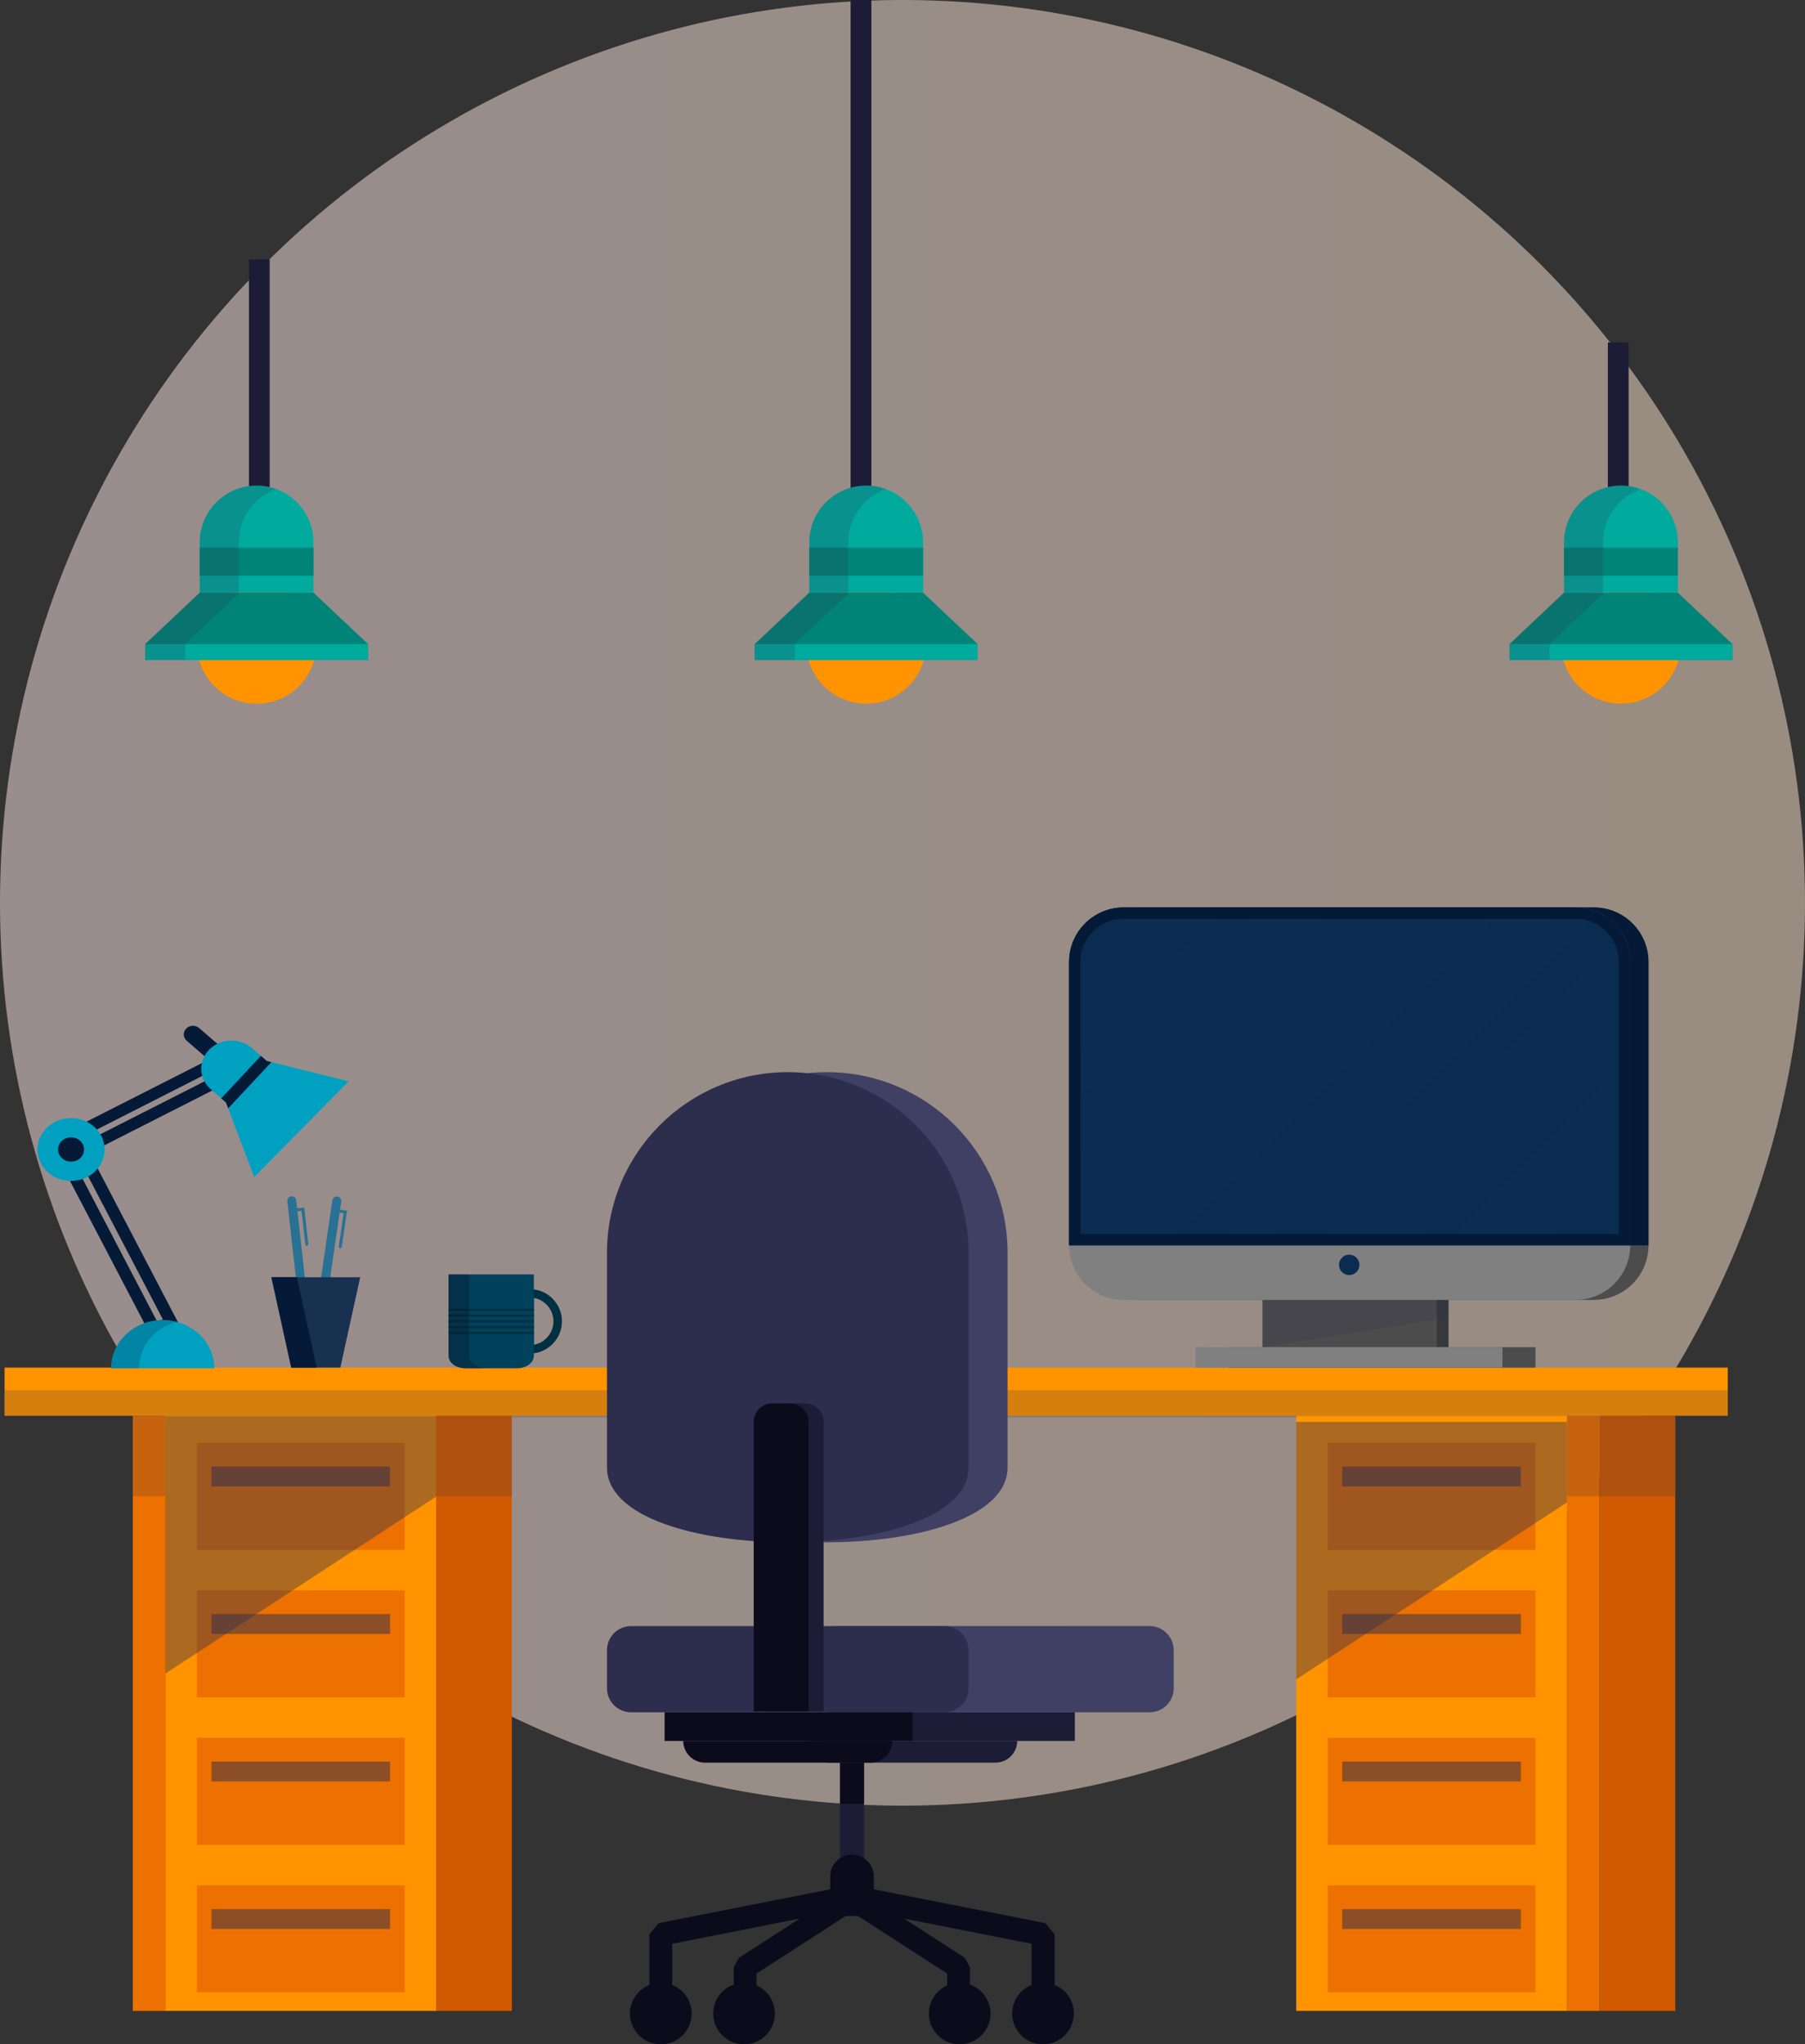 <svg width="174" height="197" viewBox="0 0 174 197" fill="none" xmlns="http://www.w3.org/2000/svg">
<rect x="0" y="0" width="174" height="197" fill="#333333" stroke="none"/>
<circle cx="87" cy="87" r="87" fill="url(#paint0_linear)" fill-opacity="0.5"/>
<path d="M30.495 62.063C30.495 65.238 27.917 67.812 24.737 67.812C21.557 67.812 18.979 65.238 18.979 62.063C18.979 58.888 21.557 56.314 24.737 56.314C27.917 56.314 30.495 58.888 30.495 62.063Z" fill="#FF9300"/>
<path d="M25.998 25H23.998V50H25.998V25Z" fill="#1C1C36"/>
<path d="M30.221 57.112V52.27C30.221 49.243 27.763 46.794 24.736 46.794C21.704 46.794 19.252 49.248 19.252 52.27V57.112H30.221Z" fill="#00AA9D"/>
<path d="M30.222 57.112H19.253L13.998 62.063V63.588H35.477V62.063L30.222 57.112Z" fill="#008478"/>
<path d="M35.477 62.063H13.998V63.588H35.477V62.063Z" fill="#00AA9D"/>
<path d="M30.227 52.773H19.252V55.483H30.227V52.773Z" fill="#008478"/>
<path opacity="0.2" d="M26.619 47.128C26.034 46.915 25.399 46.789 24.736 46.789C21.704 46.789 19.252 49.243 19.252 52.265V57.106H23.012V52.265C23.012 49.904 24.512 47.898 26.619 47.128Z" fill="#2D2D4E"/>
<path opacity="0.2" d="M23.101 57.112H19.253L13.998 62.063V63.588H17.852V62.063L23.101 57.112Z" fill="#2D2D4E"/>
<path d="M89.257 62.063C89.257 65.238 86.679 67.812 83.499 67.812C80.318 67.812 77.74 65.238 77.74 62.063C77.74 58.888 80.318 56.314 83.499 56.314C86.679 56.314 89.257 58.888 89.257 62.063Z" fill="#FF9300"/>
<path d="M83.998 0H81.998V50H83.998V0Z" fill="#1C1C36"/>
<path d="M88.983 57.112V52.27C88.983 49.243 86.525 46.794 83.498 46.794C80.466 46.794 78.014 49.248 78.014 52.27V57.112H88.983Z" fill="#00AA9D"/>
<path d="M88.984 57.112H78.009L72.76 62.063V63.588H94.238V62.063L88.984 57.112Z" fill="#008478"/>
<path d="M94.238 62.063H72.76V63.588H94.238V62.063Z" fill="#00AA9D"/>
<path d="M88.984 52.773H78.01V55.483H88.984V52.773Z" fill="#008478"/>
<path opacity="0.2" d="M85.376 47.128C84.79 46.915 84.155 46.789 83.498 46.789C80.466 46.789 78.014 49.243 78.014 52.265V57.106H81.774V52.265C81.774 49.904 83.274 47.898 85.376 47.128Z" fill="#2D2D4E"/>
<path opacity="0.2" d="M81.862 57.112H78.009L72.76 62.063V63.588H76.608V62.063L81.862 57.112Z" fill="#2D2D4E"/>
<path d="M161.941 62.985C162.452 59.851 160.321 56.897 157.183 56.386C154.044 55.876 151.085 58.003 150.574 61.137C150.063 64.271 152.193 67.225 155.332 67.735C158.471 68.245 161.429 66.118 161.941 62.985Z" fill="#FF9300"/>
<path d="M156.998 33H154.998V50H156.998V33Z" fill="#1C1C36"/>
<path d="M161.744 57.112V52.27C161.744 49.243 159.286 46.794 156.26 46.794C153.227 46.794 150.77 49.248 150.77 52.27V57.112H161.744Z" fill="#00AA9D"/>
<path d="M161.743 57.112H150.769L145.52 62.063V63.588H166.998V62.063L161.743 57.112Z" fill="#008478"/>
<path d="M166.998 62.063H145.52V63.588H166.998V62.063Z" fill="#00AA9D"/>
<path d="M161.744 52.773H150.77V55.483H161.744V52.773Z" fill="#008478"/>
<path opacity="0.2" d="M158.137 47.128C157.551 46.915 156.916 46.789 156.254 46.789C153.221 46.789 150.764 49.243 150.764 52.265V57.106H154.524V52.265C154.535 49.904 156.035 47.898 158.137 47.128Z" fill="#2D2D4E"/>
<path opacity="0.2" d="M154.622 57.112H150.769L145.52 62.063V63.588H149.367V62.063L154.622 57.112Z" fill="#2D2D4E"/>
<path d="M166.555 131.789H0.441V136.434H166.555V131.789Z" fill="#FF9300"/>
<path opacity="0.2" d="M166.555 133.964H0.441V136.587H166.555V133.964Z" fill="#2D2D4E"/>
<path d="M15.948 136.434H12.801V193.781H15.948V136.434Z" fill="#ED7100"/>
<path d="M154.194 136.434H151.047V193.781H154.194V136.434Z" fill="#ED7100"/>
<path opacity="0.2" d="M15.948 136.434H12.801V144.194H15.948V136.434Z" fill="#2D2D4E"/>
<path opacity="0.2" d="M154.194 136.434H151.047V144.194H154.194V136.434Z" fill="#2D2D4E"/>
<path d="M42.04 136.434H15.947V193.781H42.04V136.434Z" fill="#FF9300"/>
<path d="M49.341 136.434H42.039V193.781H49.341V136.434Z" fill="#CF5A00"/>
<path opacity="0.2" d="M49.341 136.434H42.039V144.194H49.341V136.434Z" fill="#2D2D4E"/>
<path d="M161.495 136.434H154.193V193.781H161.495V136.434Z" fill="#CF5A00"/>
<path opacity="0.2" d="M161.495 136.434H154.193V144.194H161.495V136.434Z" fill="#2D2D4E"/>
<path d="M39.014 139.041H18.98V149.353H39.014V139.041Z" fill="#ED7100"/>
<path opacity="0.5" d="M37.601 141.325H20.381V143.238H37.601V141.325Z" fill="#2D2D4E"/>
<path d="M39.014 153.255H18.98V163.567H39.014V153.255Z" fill="#ED7100"/>
<path opacity="0.5" d="M37.601 155.539H20.381V157.452H37.601V155.539Z" fill="#2D2D4E"/>
<path d="M39.014 167.469H18.98V177.78H39.014V167.469Z" fill="#ED7100"/>
<path opacity="0.5" d="M37.601 169.753H20.381V171.665H37.601V169.753Z" fill="#2D2D4E"/>
<path d="M39.014 181.677H18.98V191.989H39.014V181.677Z" fill="#ED7100"/>
<path opacity="0.5" d="M37.601 183.967H20.381V185.879H37.601V183.967Z" fill="#2D2D4E"/>
<path d="M151.048 136.434H124.955V193.781H151.048V136.434Z" fill="#FF9300"/>
<path d="M148.016 139.041H127.988V149.353H148.016V139.041Z" fill="#ED7100"/>
<path opacity="0.5" d="M146.609 141.325H129.389V143.238H146.609V141.325Z" fill="#2D2D4E"/>
<path d="M148.016 153.255H127.988V163.567H148.016V153.255Z" fill="#ED7100"/>
<path opacity="0.5" d="M146.609 155.539H129.389V157.452H146.609V155.539Z" fill="#2D2D4E"/>
<path d="M148.016 167.469H127.988V177.78H148.016V167.469Z" fill="#ED7100"/>
<path opacity="0.5" d="M146.609 169.753H129.389V171.665H146.609V169.753Z" fill="#2D2D4E"/>
<path d="M148.016 181.677H127.988V191.989H148.016V181.677Z" fill="#ED7100"/>
<path opacity="0.5" d="M146.609 183.967H129.389V185.879H146.609V183.967Z" fill="#2D2D4E"/>
<path opacity="0.4" d="M42.04 136.462H15.947V161.266L42.04 144.222V136.462Z" fill="#2D2D4E"/>
<path opacity="0.4" d="M151.048 137.024H124.955V161.829L151.048 144.784V137.024Z" fill="#2D2D4E"/>
<path d="M83.285 169.857H80.986V181.174H83.285V169.857Z" fill="#1C1C36"/>
<path d="M83.285 169.857H80.986V173.83H83.285V169.857Z" fill="#0B0B1C"/>
<path d="M101.666 191.278V186.404L100.773 185.322L82.344 181.688L82.311 181.611L82.13 181.644L81.95 181.611L81.917 181.688L63.487 185.322L62.6 186.404V191.278C61.506 191.716 60.728 192.781 60.728 194.033C60.728 195.672 62.059 197 63.701 197C65.343 197 66.673 195.672 66.673 194.033C66.673 192.781 65.896 191.716 64.801 191.278V187.311L77.084 184.885L71.232 188.661L70.729 189.584V191.246C69.579 191.656 68.753 192.743 68.753 194.033C68.753 195.672 70.083 197 71.725 197C73.367 197 74.697 195.672 74.697 194.033C74.697 192.825 73.969 191.787 72.929 191.322V190.18L82.119 184.251L91.31 190.18V191.322C90.27 191.787 89.542 192.82 89.542 194.033C89.542 195.672 90.872 197 92.514 197C94.156 197 95.486 195.672 95.486 194.033C95.486 192.743 94.659 191.661 93.51 191.246V189.584L93.006 188.661L87.155 184.885L99.443 187.311V191.278C98.349 191.716 97.571 192.781 97.571 194.033C97.571 195.672 98.901 197 100.544 197C102.186 197 103.516 195.672 103.516 194.033C103.532 192.781 102.76 191.721 101.666 191.278Z" fill="#0B0B1C"/>
<path d="M84.237 184.634V180.819C84.237 179.661 83.296 178.721 82.135 178.721C80.975 178.721 80.033 179.661 80.033 180.819V184.634H84.237Z" fill="#0B0B1C"/>
<path d="M97.129 141.413C97.129 151.025 62.273 151.025 62.273 141.413V120.718C62.273 111.105 70.073 103.318 79.701 103.318C89.329 103.318 97.129 111.111 97.129 120.718V141.413Z" fill="#404064"/>
<path d="M93.368 141.413C93.368 151.025 58.512 151.025 58.512 141.413V120.718C58.512 111.105 66.317 103.318 75.94 103.318C85.568 103.318 93.368 111.111 93.368 120.718V141.413Z" fill="#2D2D4E"/>
<path d="M113.143 162.681C113.143 163.966 112.103 165.004 110.817 165.004H80.613C79.327 165.004 78.287 163.966 78.287 162.681V159.02C78.287 157.736 79.327 156.698 80.613 156.698H110.817C112.103 156.698 113.143 157.736 113.143 159.02V162.681Z" fill="#404064"/>
<path d="M93.368 162.681C93.368 163.966 92.328 165.004 91.041 165.004H60.838C59.552 165.004 58.512 163.966 58.512 162.681V159.02C58.512 157.736 59.552 156.698 60.838 156.698H91.041C92.328 156.698 93.368 157.736 93.368 159.02V162.681Z" fill="#2D2D4E"/>
<path d="M103.613 165.004H79.699V167.764H103.613V165.004Z" fill="#1C1C36"/>
<path d="M87.981 165.004H64.066V167.764H87.981V165.004Z" fill="#0B0B1C"/>
<path d="M77.904 167.758C77.904 168.917 78.846 169.857 80.006 169.857H95.956C97.117 169.857 98.058 168.917 98.058 167.758H77.904Z" fill="#1C1C36"/>
<path d="M65.863 167.758C65.863 168.917 66.805 169.857 67.965 169.857H83.915C85.076 169.857 86.017 168.917 86.017 167.758H65.863Z" fill="#0B0B1C"/>
<path d="M79.393 164.906V137.03C79.393 136.041 78.588 135.238 77.598 135.238H75.901C74.91 135.238 74.106 136.041 74.106 137.03V164.906H79.393Z" fill="#1C1C36"/>
<path d="M77.944 164.906V137.03C77.944 136.041 77.139 135.238 76.148 135.238H74.452C73.461 135.238 72.656 136.041 72.656 137.03V164.906H77.944Z" fill="#0B0B1C"/>
<path d="M148.017 129.822H118.432V131.795H148.017V129.822Z" fill="#4C4C4C"/>
<path d="M139.636 122.816H122.832V129.816H139.636V122.816Z" fill="#37383B"/>
<path opacity="0.2" d="M139.636 122.816H122.832V127.101H139.636V122.816Z" fill="#2D2D4E"/>
<path d="M138.503 122.816H121.699V129.816H138.503V122.816Z" fill="#4C4C4C"/>
<path d="M144.835 129.822H115.25V131.795H144.835V129.822Z" fill="#808080"/>
<path d="M158.914 120.007C158.914 122.909 156.555 125.265 153.648 125.265H110.084C107.177 125.265 104.818 122.915 104.818 120.007V92.7C104.818 89.798 107.177 87.443 110.084 87.443H153.648C156.555 87.443 158.914 89.798 158.914 92.7V120.007Z" fill="#4C4C4C"/>
<path d="M153.648 87.443H110.084C107.177 87.443 104.818 89.798 104.818 92.7V120.007H158.914V92.7C158.914 89.798 156.555 87.443 153.648 87.443Z" fill="#051A37"/>
<path opacity="0.2" d="M121.699 125.264V129.822L138.503 127.139V125.264H121.699Z" fill="#2D2D4E"/>
<path d="M14.617 128.86L4.721 109.925L21.941 101.187L23.353 103.619L8.629 111.094L17.277 127.647L14.617 128.86ZM6.286 110.395L15.164 127.379L15.695 127.133L7.069 110.624L21.749 103.17L21.465 102.684L6.286 110.395Z" fill="#051A37"/>
<path d="M15.684 127.205C12.937 127.205 10.709 129.287 10.709 131.855H20.654C20.66 129.287 18.432 127.205 15.684 127.205Z" fill="#00A0C1"/>
<path opacity="0.2" d="M17.031 127.379C16.604 127.265 16.15 127.205 15.684 127.205C12.937 127.205 10.709 129.287 10.709 131.855H13.402C13.408 129.724 14.94 127.931 17.031 127.379Z" fill="#051A37"/>
<path d="M10.085 110.772C10.085 112.444 8.635 113.8 6.85 113.8C5.06 113.8 3.615 112.444 3.615 110.772C3.615 109.1 5.066 107.745 6.85 107.745C8.635 107.745 10.085 109.1 10.085 110.772Z" fill="#00A0C1"/>
<path d="M8.105 110.772C8.105 111.417 7.541 111.941 6.851 111.941C6.161 111.941 5.598 111.417 5.598 110.772C5.598 110.122 6.156 109.603 6.851 109.603C7.541 109.597 8.105 110.122 8.105 110.772Z" fill="#051A37"/>
<path d="M22.12 103.553C21.907 103.553 21.688 103.482 21.518 103.335L17.999 100.291C17.638 99.979 17.616 99.455 17.95 99.116C18.284 98.777 18.842 98.755 19.203 99.072L22.723 102.116C23.084 102.427 23.106 102.952 22.772 103.291C22.602 103.466 22.361 103.553 22.12 103.553Z" fill="#051A37"/>
<path d="M25.723 102.242L24.278 100.99C23.101 99.974 21.262 100.039 20.172 101.143C19.083 102.247 19.154 103.969 20.337 104.985L21.782 106.236L24.502 113.428L33.605 104.204L25.723 102.242Z" fill="#00A0C1"/>
<path d="M25.723 102.242L25.149 101.75L21.328 105.848L21.777 106.236L21.996 106.81L26.161 102.351L25.723 102.242Z" fill="#051A37"/>
<path d="M29.616 129.412C29.397 129.412 29.21 129.248 29.189 129.03L27.694 115.756C27.667 115.521 27.837 115.308 28.078 115.28C28.313 115.253 28.526 115.423 28.554 115.663L30.043 128.937C30.07 129.172 29.9 129.385 29.659 129.412C29.648 129.412 29.632 129.412 29.616 129.412Z" fill="#287194"/>
<path d="M29.573 120.035C29.501 120.035 29.436 119.98 29.43 119.909L29.069 116.68L28.248 116.772C28.166 116.783 28.1 116.723 28.089 116.647C28.078 116.57 28.138 116.494 28.215 116.488L29.326 116.363L29.72 119.876C29.731 119.953 29.671 120.029 29.594 120.035C29.584 120.035 29.578 120.035 29.573 120.035Z" fill="#287194"/>
<path d="M30.541 129.385C30.519 129.385 30.497 129.385 30.48 129.379C30.245 129.347 30.081 129.128 30.114 128.888L32.035 115.668C32.068 115.433 32.287 115.269 32.527 115.302C32.763 115.335 32.927 115.554 32.894 115.794L30.973 129.013C30.94 129.232 30.754 129.385 30.541 129.385Z" fill="#287194"/>
<path d="M32.802 120.291C32.796 120.291 32.785 120.291 32.78 120.291C32.703 120.281 32.648 120.21 32.659 120.128L33.124 116.909L32.303 116.789C32.227 116.778 32.172 116.707 32.183 116.625C32.194 116.548 32.265 116.488 32.347 116.504L33.453 116.663L32.944 120.166C32.933 120.242 32.873 120.291 32.802 120.291Z" fill="#287194"/>
<path d="M34.723 123.079H26.162L28.078 131.789H32.807L34.723 123.079Z" fill="#183151"/>
<path d="M26.162 123.079L28.078 131.789H30.53L28.614 123.079H26.162Z" fill="#051A37"/>
<path d="M157.15 120.007C157.15 122.909 154.791 125.265 151.885 125.265H108.32C105.414 125.265 103.055 122.915 103.055 120.007V92.7C103.055 89.798 105.414 87.443 108.32 87.443H151.885C154.791 87.443 157.15 89.798 157.15 92.7V120.007Z" fill="#808080"/>
<path d="M151.885 87.443H108.32C105.414 87.443 103.055 89.798 103.055 92.7V120.007H157.15V92.7C157.15 89.798 154.791 87.443 151.885 87.443Z" fill="#0B2C51"/>
<path d="M131.047 121.887C131.047 122.434 130.603 122.871 130.061 122.871C129.514 122.871 129.076 122.428 129.076 121.887C129.076 121.346 129.52 120.904 130.061 120.904C130.603 120.904 131.047 121.346 131.047 121.887Z" fill="#0B2C51"/>
<g opacity="0.05">
<path opacity="0.05" d="M103.049 106.783L122.42 87.443H118.107L103.049 102.477V106.783Z" fill="white"/>
<path opacity="0.05" d="M127.932 87.443L103.049 112.286V120.007H112.42L145.037 87.443H127.932Z" fill="white"/>
<path opacity="0.05" d="M157.151 98.739V92.7C157.151 91.744 156.888 90.847 156.44 90.072L126.455 120.007H135.848L157.151 98.739Z" fill="white"/>
<path opacity="0.05" d="M157.151 111.439V102.062L139.17 120.008H148.563L157.151 111.439Z" fill="white"/>
<path opacity="0.05" d="M154.025 87.902C153.368 87.607 152.646 87.443 151.879 87.443H150.166L117.549 120.007H121.862L154.025 87.902Z" fill="white"/>
</g>
<path d="M151.885 88.536C154.184 88.536 156.056 90.405 156.056 92.7V118.915H104.149V92.7C104.149 90.405 106.021 88.536 108.32 88.536H151.885ZM151.885 87.443H108.32C105.414 87.443 103.055 89.798 103.055 92.7V120.007H157.15V92.7C157.15 89.798 154.791 87.443 151.885 87.443Z" fill="#051A37"/>
<path d="M51.057 130.434H50.652V124.221H51.057C52.771 124.221 54.172 125.614 54.172 127.33C54.166 129.041 52.771 130.434 51.057 130.434ZM51.462 125.073V129.587C52.535 129.396 53.351 128.456 53.351 127.33C53.351 126.205 52.535 125.265 51.462 125.073Z" fill="#003041"/>
<path d="M43.24 122.805V130.642C43.24 131.314 43.968 131.855 44.866 131.855H49.836C50.734 131.855 51.462 131.314 51.462 130.642V122.805H43.24Z" fill="#00415C"/>
<path d="M51.462 126.319H43.24V126.117H51.462V126.319Z" fill="#003041"/>
<path d="M51.462 126.871H43.24V126.669H51.462V126.871Z" fill="#003041"/>
<path d="M51.462 127.429H43.24V127.226H51.462V127.429Z" fill="#003041"/>
<path d="M51.462 127.986H43.24V127.784H51.462V127.986Z" fill="#003041"/>
<path d="M51.462 128.543H43.24V128.341H51.462V128.543Z" fill="#003041"/>
<path opacity="0.3" d="M45.233 130.642V122.805H43.24V130.642C43.24 131.314 43.968 131.855 44.866 131.855H46.858C45.961 131.855 45.233 131.314 45.233 130.642Z" fill="#0B0B1C"/>
<defs>
<linearGradient id="paint0_linear" x1="0" y1="174" x2="174" y2="174" gradientUnits="userSpaceOnUse">
<stop stop-color="#FFE9E9"/>
<stop offset="1" stop-color="#FFE6CE"/>
</linearGradient>
</defs>
</svg>
